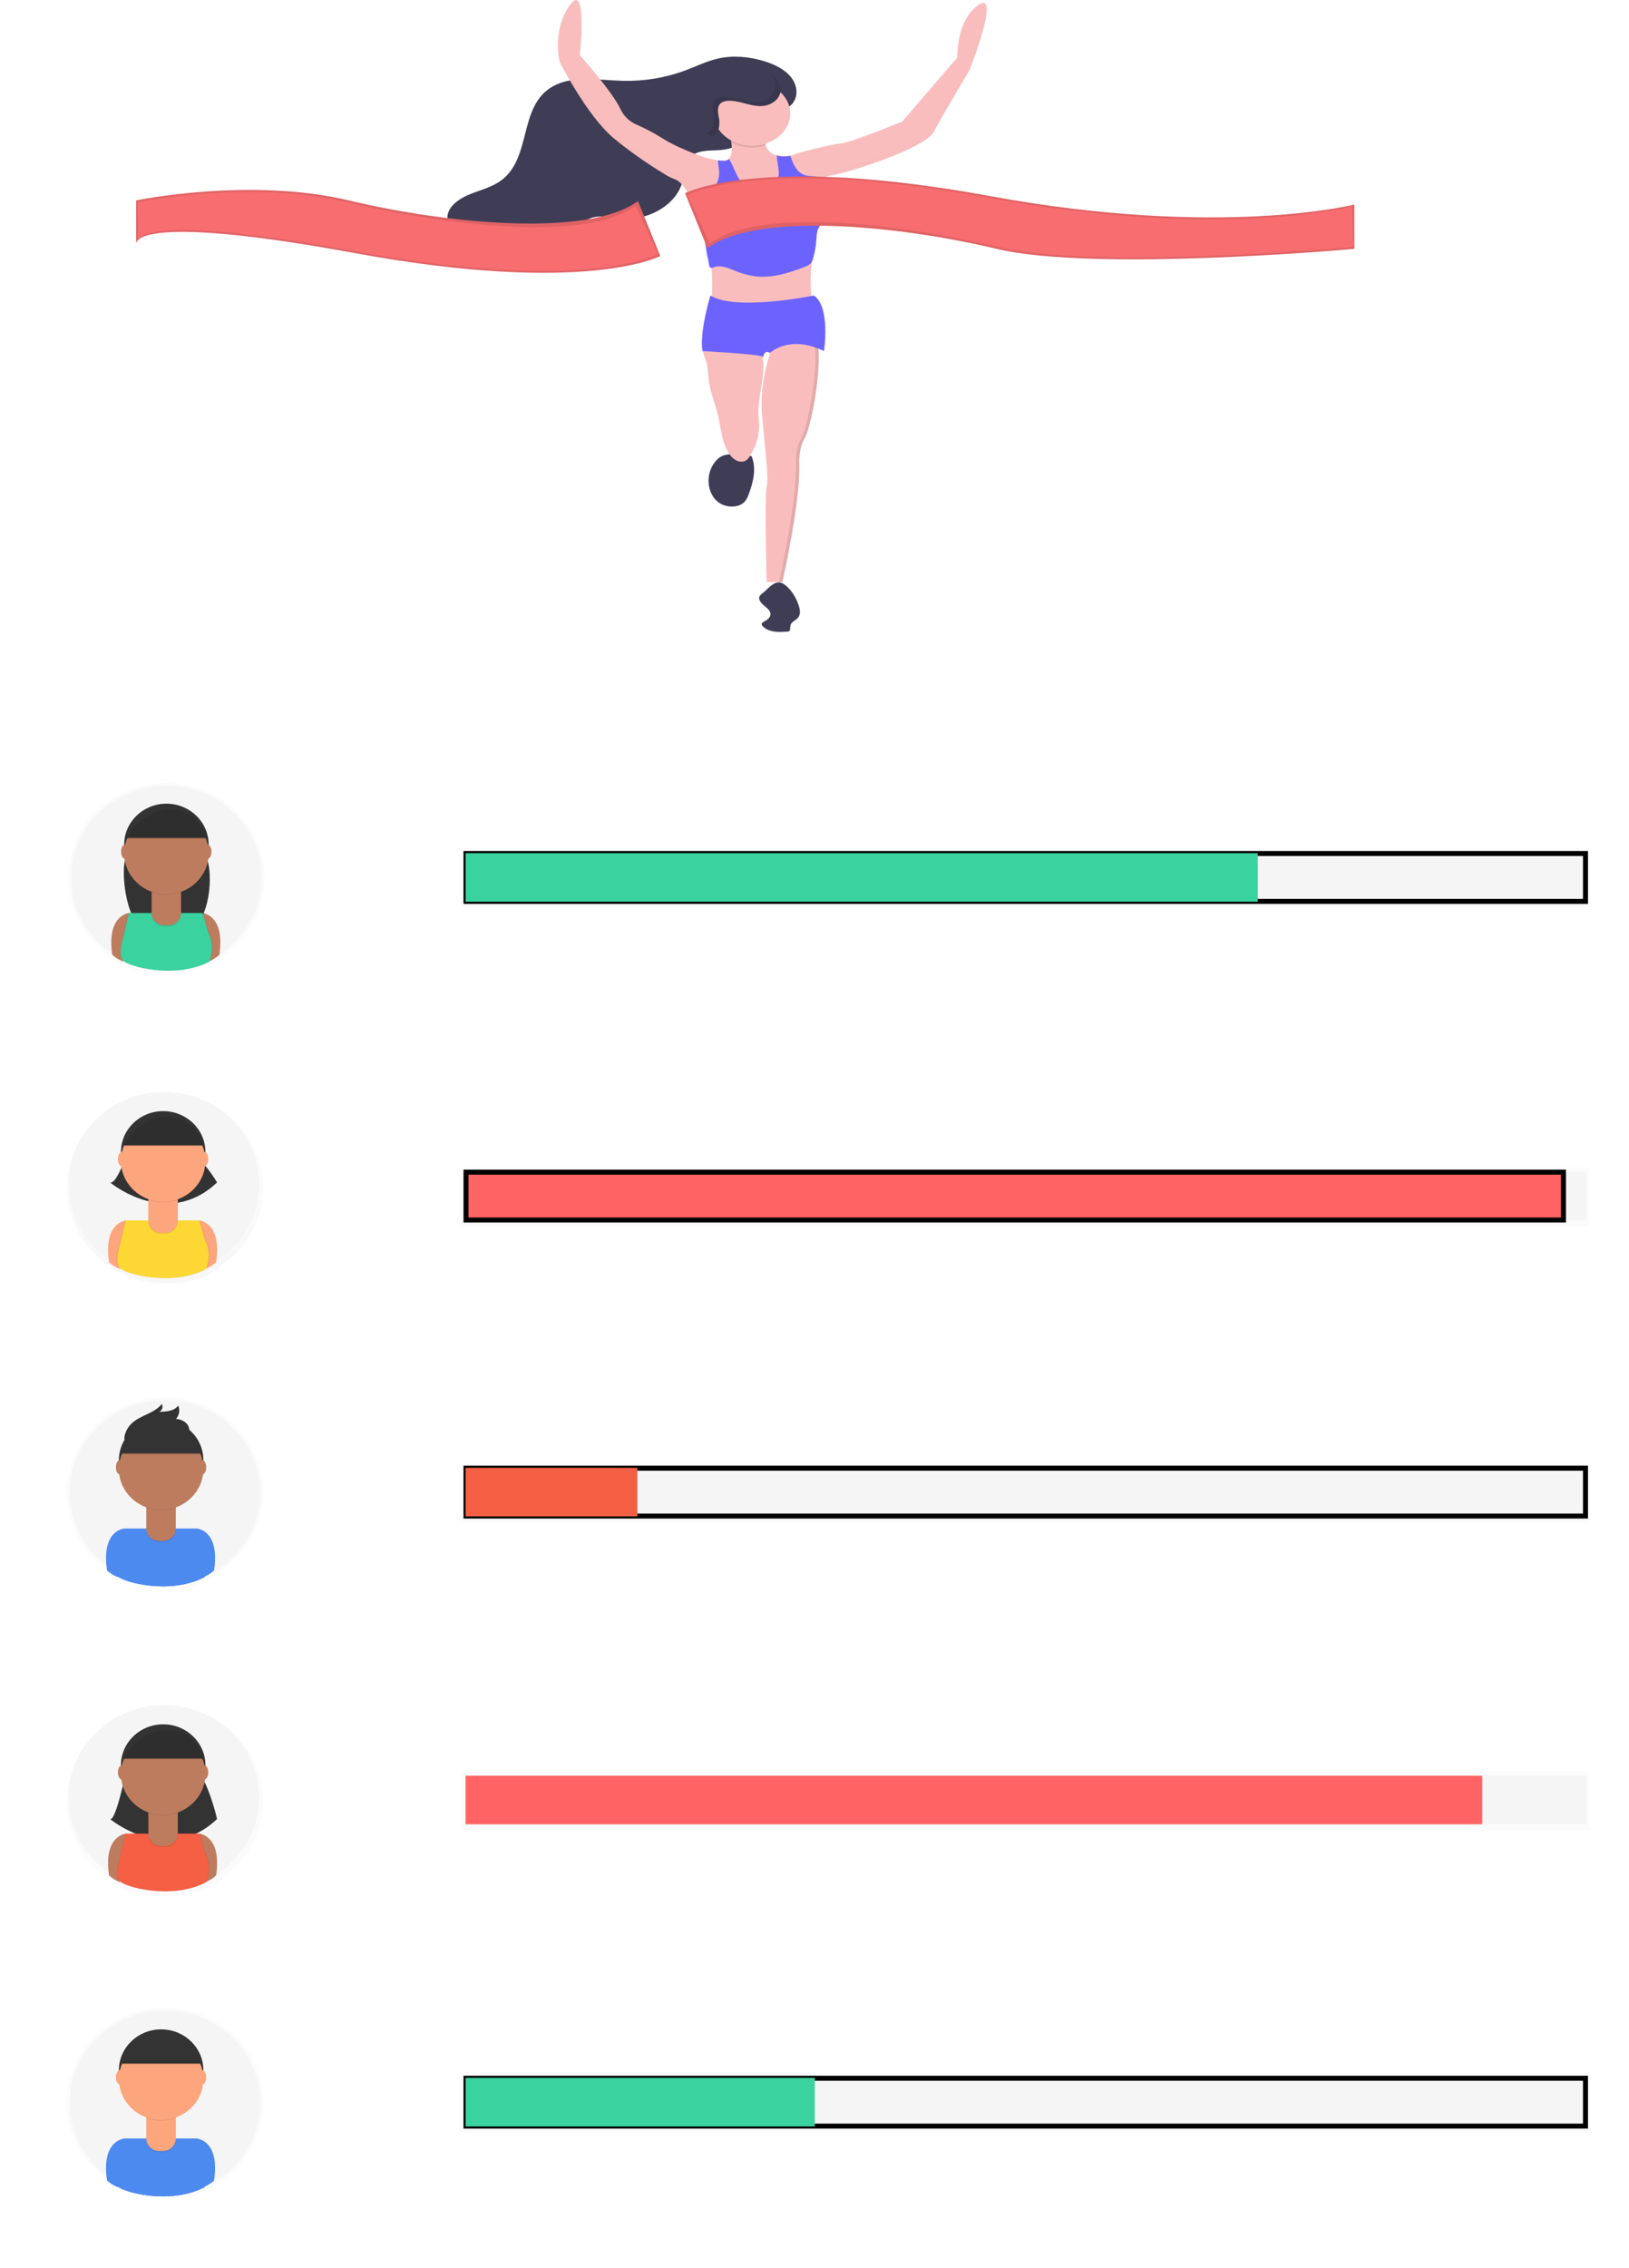 <svg width="327" height="455" viewBox="0 0 327 455" fill="none" xmlns="http://www.w3.org/2000/svg">
<path d="M320.043 149.984H6.957C3.115 149.984 0 152.471 0 155.538V195.534C0 198.602 3.115 201.089 6.957 201.089H320.043C323.885 201.089 327 198.602 327 195.534V155.538C327 152.471 323.885 149.984 320.043 149.984Z" fill="url(#paint0_linear)"/>
<path d="M320.043 213.31H6.957C3.115 213.31 0 215.797 0 218.865V258.86C0 261.928 3.115 264.415 6.957 264.415H320.043C323.885 264.415 327 261.928 327 258.86V218.865C327 215.797 323.885 213.31 320.043 213.31Z" fill="url(#paint1_linear)"/>
<path d="M320.043 276.636H6.957C3.115 276.636 0 279.123 0 282.191V322.187C0 325.255 3.115 327.742 6.957 327.742H320.043C323.885 327.742 327 325.255 327 322.187V282.191C327 279.123 323.885 276.636 320.043 276.636Z" fill="url(#paint2_linear)"/>
<path d="M320.043 339.963H6.957C3.115 339.963 0 342.45 0 345.518V385.513C0 388.581 3.115 391.068 6.957 391.068H320.043C323.885 391.068 327 388.581 327 385.513V345.518C327 342.45 323.885 339.963 320.043 339.963Z" fill="url(#paint3_linear)" fill-opacity="0.55"/>
<path d="M320.043 403.289H6.957C3.115 403.289 0 405.776 0 408.844V448.84C0 451.908 3.115 454.395 6.957 454.395H320.043C323.885 454.395 327 451.908 327 448.84V408.844C327 405.776 323.885 403.289 320.043 403.289Z" fill="url(#paint4_linear)" fill-opacity="0.45"/>
<g opacity="0.5">
<path opacity="0.5" d="M52.82 238.263C52.819 234.969 51.938 231.732 50.262 228.867C48.585 226 46.17 223.603 43.252 221.909C40.334 220.213 37.012 219.279 33.61 219.195C30.207 219.111 26.841 219.88 23.837 221.428C20.833 222.977 18.295 225.252 16.469 228.032C14.644 230.811 13.593 233.999 13.419 237.289C13.245 240.578 13.954 243.854 15.477 246.799C17 249.745 19.285 252.257 22.11 254.094V254.181C22.753 254.778 23.512 255.244 24.344 255.555L24.371 255.469C25.291 256.237 29.182 257.464 33.646 257.452H33.742C36.569 257.452 39.639 256.972 42.339 255.555C42.339 255.555 42.362 255.507 42.401 255.411C43.085 255.1 43.713 254.685 44.261 254.181L44.292 253.964C46.923 252.213 49.074 249.867 50.559 247.133C52.045 244.397 52.821 241.353 52.82 238.263Z" fill="url(#paint5_linear)"/>
</g>
<path d="M32.902 256.084C43.462 256.084 52.022 247.802 52.022 237.584C52.022 227.367 43.462 219.083 32.902 219.083C22.343 219.083 13.782 227.367 13.782 237.584C13.782 247.802 22.343 256.084 32.902 256.084Z" fill="#F5F5F5"/>
<path d="M25.245 244.875C25.245 244.875 20.688 245.247 21.894 253.267C22.52 253.847 23.258 254.3 24.066 254.601L26.628 246.208L25.245 244.875Z" fill="#FDA57D"/>
<path d="M40.028 244.875C40.028 244.875 44.585 245.247 43.379 253.267C42.754 253.846 42.017 254.3 41.211 254.601L38.649 246.208L40.028 244.875Z" fill="#FDA57D"/>
<path d="M25.442 231.711C25.442 231.711 23.273 237.816 22.09 237.241C22.09 237.241 33.503 246.779 43.575 237.241C42.363 235.237 40.907 233.38 39.239 231.711H25.442Z" fill="#333333"/>
<path d="M32.756 239.343C37.438 239.343 41.234 235.67 41.234 231.14C41.234 226.61 37.438 222.937 32.756 222.937C28.074 222.937 24.278 226.61 24.278 231.14C24.278 235.67 28.074 239.343 32.756 239.343Z" fill="#333333"/>
<path opacity="0.1" d="M39.94 244.875H25.157L23.778 250.595C23.778 250.595 22.969 253.244 23.974 254.411C24.979 255.578 34.401 258.227 41.307 254.601C41.91 253.076 41.979 251.402 41.503 249.835C40.733 247.166 41.307 249.645 41.307 249.645L39.94 244.875Z" fill="black"/>
<path opacity="0.1" d="M40.136 244.875H25.353L23.974 250.595C23.974 250.595 23.165 253.244 24.17 254.411C25.175 255.578 34.597 258.227 41.503 254.601C42.107 253.076 42.175 251.402 41.7 249.835C40.929 247.166 41.503 249.645 41.503 249.645L40.136 244.875Z" fill="black"/>
<path d="M40.028 244.875H25.245L23.866 250.595C23.866 250.595 23.057 253.244 24.062 254.411C25.068 255.578 34.489 258.227 41.395 254.601C41.999 253.076 42.068 251.402 41.592 249.835C40.822 247.166 41.395 249.645 41.395 249.645L40.028 244.875Z" fill="#FDD835"/>
<path opacity="0.1" d="M29.774 240.126H35.691V245.056C35.691 245.722 35.418 246.36 34.931 246.83C34.445 247.301 33.786 247.564 33.099 247.564H32.367C31.679 247.564 31.02 247.301 30.534 246.83C30.048 246.36 29.774 245.722 29.774 245.056V240.126Z" fill="black"/>
<path d="M29.774 239.914H35.691V244.844C35.691 245.509 35.418 246.148 34.931 246.617C34.445 247.088 33.786 247.352 33.099 247.352H32.367C31.679 247.352 31.02 247.088 30.534 246.617C30.048 246.148 29.774 245.509 29.774 244.844V239.914Z" fill="#FDA57D"/>
<path opacity="0.1" d="M29.786 240.738C31.694 241.421 33.791 241.421 35.699 240.738V240.032H29.786V240.738Z" fill="black"/>
<path d="M32.756 241.121C37.438 241.121 41.234 237.448 41.234 232.917C41.234 228.387 37.438 224.714 32.756 224.714C28.074 224.714 24.278 228.387 24.278 232.917C24.278 237.448 28.074 241.121 32.756 241.121Z" fill="#FDA57D"/>
<path d="M24.652 229.805H40.829C40.829 229.805 39.435 223.488 33.311 223.891C27.186 224.293 24.652 229.805 24.652 229.805Z" fill="#333333"/>
<path d="M24.455 234.002C24.892 234.002 25.245 233.362 25.245 232.572C25.245 231.78 24.892 231.14 24.455 231.14C24.019 231.14 23.666 231.78 23.666 232.572C23.666 233.362 24.019 234.002 24.455 234.002Z" fill="#FDA57D"/>
<path d="M41.014 234.002C41.45 234.002 41.804 233.362 41.804 232.572C41.804 231.78 41.45 231.14 41.014 231.14C40.578 231.14 40.224 231.78 40.224 232.572C40.224 233.362 40.578 234.002 41.014 234.002Z" fill="#FDA57D"/>
<path opacity="0.1" d="M24.652 230.015H40.829C40.829 230.015 39.435 223.7 33.311 224.103C27.186 224.506 24.652 230.015 24.652 230.015Z" fill="black"/>
<g opacity="0.5">
<path opacity="0.5" d="M13.666 176.14C13.667 172.848 14.548 169.611 16.225 166.744C17.901 163.879 20.316 161.482 23.234 159.787C26.152 158.092 29.474 157.158 32.877 157.073C36.279 156.99 39.646 157.759 42.65 159.307C45.653 160.856 48.191 163.131 50.017 165.91C51.843 168.69 52.894 171.878 53.067 175.167C53.241 178.457 52.532 181.733 51.009 184.677C49.486 187.622 47.201 190.136 44.377 191.973V192.059C43.733 192.655 42.974 193.123 42.143 193.434L42.116 193.348C41.195 194.116 37.305 195.342 32.84 195.331H32.744C29.917 195.331 26.847 194.851 24.147 193.434C24.147 193.434 24.124 193.386 24.086 193.288C23.401 192.979 22.773 192.564 22.225 192.059L22.194 191.843C19.564 190.09 17.412 187.746 15.927 185.01C14.441 182.274 13.665 179.23 13.666 176.14Z" fill="url(#paint6_linear)"/>
</g>
<path d="M33.392 194.641C43.951 194.641 52.512 186.359 52.512 176.14C52.512 165.923 43.951 157.64 33.392 157.64C22.832 157.64 14.271 165.923 14.271 176.14C14.271 186.359 22.832 194.641 33.392 194.641Z" fill="#F5F5F5"/>
<path d="M25.892 183.188C25.892 183.188 21.335 183.562 22.541 191.582C23.166 192.161 23.903 192.614 24.71 192.916L27.271 184.523L25.892 183.188Z" fill="#BE7C5E"/>
<path d="M40.679 183.188C40.679 183.188 45.236 183.562 44.03 191.582C43.405 192.161 42.668 192.614 41.862 192.916L39.3 184.523L40.679 183.188Z" fill="#BE7C5E"/>
<path d="M26.093 170.029C26.093 170.029 25.742 171.016 25.245 172.16C24.159 174.661 25.399 184.262 27.991 185.284C30.903 186.431 34.732 187.166 38.711 185.764C42.177 184.545 43.233 173.617 40.791 170.953C40.506 170.64 40.205 170.33 39.893 170.029H26.093Z" fill="#333333"/>
<path d="M33.407 177.658C38.089 177.658 41.885 173.985 41.885 169.455C41.885 164.924 38.089 161.252 33.407 161.252C28.725 161.252 24.929 164.924 24.929 169.455C24.929 173.985 28.725 177.658 33.407 177.658Z" fill="#333333"/>
<path opacity="0.1" d="M40.59 183.188H25.807L24.428 188.91C24.428 188.91 23.619 191.56 24.625 192.726C25.63 193.893 35.051 196.542 41.958 192.916C42.566 191.393 42.641 189.718 42.17 188.149C41.399 185.481 41.973 187.959 41.973 187.959L40.59 183.188Z" fill="black"/>
<path opacity="0.1" d="M40.787 183.188H25.992L24.613 188.91C24.613 188.91 23.805 191.56 24.81 192.726C25.815 193.893 35.236 196.542 42.143 192.916C42.746 191.39 42.815 189.717 42.339 188.149C41.569 185.481 42.143 187.959 42.143 187.959L40.787 183.188Z" fill="black"/>
<path d="M40.679 183.188H25.892L24.513 188.91C24.513 188.91 23.704 191.56 24.71 192.726C25.715 193.893 35.136 196.542 42.043 192.916C42.646 191.39 42.715 189.717 42.239 188.149C41.469 185.481 42.043 187.959 42.043 187.959L40.679 183.188Z" fill="#3AD29F"/>
<path opacity="0.1" d="M30.426 178.44H36.342V183.374C36.342 183.705 36.275 184.03 36.145 184.335C36.014 184.639 35.823 184.916 35.583 185.149C35.342 185.381 35.056 185.566 34.742 185.692C34.427 185.818 34.09 185.884 33.75 185.884H33.018C32.677 185.884 32.34 185.818 32.026 185.692C31.711 185.566 31.426 185.381 31.185 185.149C30.944 184.916 30.753 184.639 30.623 184.335C30.493 184.03 30.426 183.705 30.426 183.374V178.44Z" fill="black"/>
<path d="M30.426 178.228H36.342V183.155C36.342 183.484 36.275 183.81 36.145 184.115C36.014 184.419 35.823 184.696 35.583 184.928C35.342 185.162 35.056 185.346 34.742 185.473C34.427 185.599 34.09 185.663 33.75 185.663H33.018C32.33 185.663 31.671 185.399 31.185 184.928C30.699 184.459 30.426 183.82 30.426 183.155V178.228Z" fill="#BE7C5E"/>
<path opacity="0.1" d="M30.437 179.055C32.345 179.739 34.442 179.739 36.35 179.055V178.351H30.437V179.055Z" fill="black"/>
<path d="M33.407 179.439C38.089 179.439 41.885 175.767 41.885 171.237C41.885 166.705 38.089 163.033 33.407 163.033C28.725 163.033 24.929 166.705 24.929 171.237C24.929 175.767 28.725 179.439 33.407 179.439Z" fill="#BE7C5E"/>
<path d="M25.303 168.12H41.48C41.48 168.12 40.101 161.803 33.988 162.206C27.876 162.609 25.303 168.12 25.303 168.12Z" fill="#333333"/>
<path d="M25.102 172.317C25.539 172.317 25.892 171.676 25.892 170.885C25.892 170.095 25.539 169.455 25.102 169.455C24.666 169.455 24.313 170.095 24.313 170.885C24.313 171.676 24.666 172.317 25.102 172.317Z" fill="#BE7C5E"/>
<path d="M41.661 172.317C42.097 172.317 42.451 171.676 42.451 170.885C42.451 170.095 42.097 169.455 41.661 169.455C41.225 169.455 40.872 170.095 40.872 170.885C40.872 171.676 41.225 172.317 41.661 172.317Z" fill="#BE7C5E"/>
<path opacity="0.1" d="M25.303 168.333H41.48C41.48 168.333 40.101 162.016 33.988 162.418C27.876 162.821 25.303 168.333 25.303 168.333Z" fill="black"/>
<g opacity="0.5">
<path opacity="0.5" d="M52.82 421.872C52.819 418.579 51.937 415.343 50.26 412.477C48.583 409.612 46.168 407.215 43.249 405.521C40.331 403.827 37.009 402.892 33.607 402.809C30.205 402.725 26.839 403.495 23.835 405.045C20.832 406.593 18.294 408.868 16.468 411.647C14.643 414.425 13.593 417.615 13.419 420.904C13.245 424.193 13.954 427.469 15.477 430.414C17 433.358 19.285 435.872 22.11 437.709V437.794C22.753 438.391 23.512 438.859 24.344 439.17L24.371 439.084C25.291 439.852 29.181 441.078 33.646 441.067H33.742C36.569 441.067 39.639 440.585 42.339 439.17C42.339 439.17 42.362 439.121 42.401 439.024C43.085 438.713 43.713 438.298 44.261 437.794L44.292 437.579C46.923 435.826 49.075 433.48 50.56 430.745C52.046 428.009 52.822 424.963 52.82 421.872Z" fill="url(#paint7_linear)"/>
</g>
<path d="M33.106 440.377C43.666 440.377 52.227 432.094 52.227 421.876C52.227 411.659 43.666 403.375 33.106 403.375C22.547 403.375 13.986 411.659 13.986 421.876C13.986 432.094 22.547 440.377 33.106 440.377Z" fill="#F5F5F5"/>
<path d="M24.837 429.11C24.837 429.11 20.28 429.484 21.486 437.503C22.11 438.083 22.848 438.537 23.654 438.838L26.216 430.445L24.837 429.11Z" fill="#4D8AF0"/>
<path d="M39.62 429.11C39.62 429.11 44.176 429.484 42.971 437.503C42.346 438.083 41.609 438.537 40.802 438.838L38.241 430.445L39.62 429.11Z" fill="#4D8AF0"/>
<path d="M32.348 423.58C37.03 423.58 40.825 419.907 40.825 415.377C40.825 410.845 37.03 407.173 32.348 407.173C27.666 407.173 23.87 410.845 23.87 415.377C23.87 419.907 27.666 423.58 32.348 423.58Z" fill="#333333"/>
<path d="M39.531 429.11H24.748L23.369 434.832C23.369 434.832 22.56 437.481 23.566 438.648C24.571 439.814 33.992 442.464 40.898 438.838C41.502 437.313 41.571 435.638 41.095 434.071C40.325 431.403 40.898 433.88 40.898 433.88L39.531 429.11Z" fill="#4D8AF0"/>
<path d="M39.731 429.11H24.945L23.566 434.832C23.566 434.832 22.757 437.481 23.762 438.648C24.767 439.814 34.189 442.464 41.095 438.838C41.698 437.313 41.767 435.638 41.291 434.071C40.521 431.403 41.095 433.88 41.095 433.88L39.731 429.11Z" fill="#4D8AF0"/>
<path d="M39.62 429.11H24.837L23.458 434.832C23.458 434.832 22.649 437.481 23.654 438.648C24.659 439.814 34.081 442.46 41.014 438.827C41.617 437.301 41.686 435.627 41.211 434.059C40.44 431.392 41.014 433.869 41.014 433.869L39.62 429.11Z" fill="#4D8AF0"/>
<path opacity="0.1" d="M29.37 424.362H35.283V429.293C35.283 429.622 35.215 429.949 35.085 430.253C34.955 430.557 34.764 430.833 34.523 431.067C34.283 431.3 33.997 431.485 33.682 431.61C33.368 431.736 33.031 431.801 32.69 431.801H31.959C31.618 431.801 31.281 431.736 30.966 431.61C30.652 431.485 30.366 431.3 30.126 431.067C29.885 430.833 29.694 430.557 29.564 430.253C29.433 429.949 29.366 429.622 29.366 429.293V424.362H29.37Z" fill="black"/>
<path d="M29.37 424.149H35.283V429.081C35.283 429.41 35.215 429.736 35.085 430.04C34.955 430.344 34.764 430.621 34.523 430.854C34.283 431.087 33.997 431.272 33.682 431.397C33.368 431.524 33.031 431.589 32.69 431.589H31.959C31.618 431.589 31.281 431.524 30.966 431.397C30.652 431.272 30.366 431.087 30.126 430.854C29.885 430.621 29.694 430.344 29.564 430.04C29.433 429.736 29.366 429.41 29.366 429.081V424.149H29.37Z" fill="#FDA57D"/>
<path opacity="0.1" d="M29.382 424.973C31.289 425.658 33.387 425.658 35.294 424.973V424.291H29.382V424.973Z" fill="black"/>
<path d="M32.348 425.358C37.03 425.358 40.825 421.684 40.825 417.154C40.825 412.624 37.03 408.951 32.348 408.951C27.666 408.951 23.87 412.624 23.87 417.154C23.87 421.684 27.666 425.358 32.348 425.358Z" fill="#FDA57D"/>
<path opacity="0.1" d="M24.243 414.25H40.421C40.421 414.25 39.03 407.937 32.925 408.34C26.82 408.743 24.243 414.25 24.243 414.25Z" fill="black"/>
<path d="M24.243 414.038H40.421C40.421 414.038 39.042 407.721 32.929 408.123C26.816 408.526 24.243 414.038 24.243 414.038Z" fill="#333333"/>
<path d="M24.047 418.239C24.483 418.239 24.837 417.597 24.837 416.807C24.837 416.017 24.483 415.377 24.047 415.377C23.611 415.377 23.258 416.017 23.258 416.807C23.258 417.597 23.611 418.239 24.047 418.239Z" fill="#FDA57D"/>
<path d="M40.606 418.239C41.042 418.239 41.395 417.597 41.395 416.807C41.395 416.017 41.042 415.377 40.606 415.377C40.17 415.377 39.816 416.017 39.816 416.807C39.816 417.597 40.17 418.239 40.606 418.239Z" fill="#FDA57D"/>
<g opacity="0.5">
<path opacity="0.5" d="M52.82 361.305C52.819 358.012 51.938 354.775 50.262 351.909C48.585 349.044 46.17 346.647 43.252 344.951C40.334 343.257 37.012 342.322 33.61 342.237C30.207 342.154 26.841 342.924 23.837 344.472C20.833 346.02 18.295 348.295 16.469 351.074C14.644 353.853 13.593 357.043 13.419 360.331C13.245 363.62 13.954 366.897 15.477 369.841C17 372.787 19.285 375.301 22.11 377.138V377.223C22.753 377.82 23.512 378.288 24.344 378.599L24.371 378.513C25.291 379.281 29.182 380.507 33.646 380.496H33.742C36.569 380.496 39.639 380.015 42.339 378.599C42.339 378.599 42.362 378.55 42.401 378.453C43.085 378.143 43.713 377.728 44.261 377.223L44.292 377.007C46.923 375.255 49.074 372.911 50.559 370.175C52.045 367.439 52.821 364.395 52.82 361.305Z" fill="url(#paint8_linear)"/>
</g>
<path d="M32.902 379.117C43.462 379.117 52.022 370.833 52.022 360.616C52.022 350.398 43.462 342.115 32.902 342.115C22.343 342.115 13.782 350.398 13.782 360.616C13.782 370.833 22.343 379.117 32.902 379.117Z" fill="#F5F5F5"/>
<path d="M25.245 367.906C25.245 367.906 20.688 368.278 21.894 376.299C22.518 376.878 23.256 377.331 24.062 377.634L26.624 369.24L25.245 367.906Z" fill="#BE7C5E"/>
<path d="M40.028 367.906C40.028 367.906 44.585 368.278 43.379 376.299C42.754 376.878 42.017 377.331 41.211 377.634L38.649 369.24L40.028 367.906Z" fill="#BE7C5E"/>
<path d="M25.442 354.746C25.442 354.746 23.273 365.554 22.09 364.966C22.09 364.966 33.503 374.502 43.575 364.966C43.575 364.966 41.8 357.227 39.239 354.746H25.442Z" fill="#333333"/>
<path d="M32.756 362.374C37.438 362.374 41.234 358.702 41.234 354.172C41.234 349.641 37.438 345.969 32.756 345.969C28.074 345.969 24.278 349.641 24.278 354.172C24.278 358.702 28.074 362.374 32.756 362.374Z" fill="#333333"/>
<path opacity="0.1" d="M39.94 367.906H25.157L23.778 373.627C23.778 373.627 22.969 376.277 23.974 377.443C24.979 378.61 34.401 381.26 41.307 377.634C41.91 376.107 41.979 374.433 41.503 372.866C40.733 370.198 41.307 372.676 41.307 372.676L39.94 367.906Z" fill="black"/>
<path opacity="0.1" d="M40.136 367.906H25.353L23.974 373.627C23.974 373.627 23.165 376.277 24.17 377.443C25.175 378.61 34.597 381.26 41.503 377.634C42.107 376.107 42.175 374.433 41.7 372.866C40.929 370.198 41.503 372.676 41.503 372.676L40.136 367.906Z" fill="black"/>
<path d="M40.028 367.906H25.245L23.866 373.627C23.866 373.627 23.057 376.277 24.062 377.443C25.068 378.61 34.489 381.26 41.395 377.634C41.999 376.107 42.068 374.433 41.592 372.866C40.822 370.198 41.395 372.676 41.395 372.676L40.028 367.906Z" fill="#F55F44"/>
<path opacity="0.1" d="M29.774 363.169H35.691V368.1C35.691 368.429 35.624 368.755 35.493 369.06C35.363 369.364 35.172 369.64 34.931 369.873C34.691 370.107 34.405 370.291 34.091 370.416C33.776 370.543 33.439 370.608 33.099 370.608H32.367C32.026 370.608 31.689 370.543 31.375 370.416C31.06 370.291 30.774 370.107 30.534 369.873C30.293 369.64 30.102 369.364 29.972 369.06C29.842 368.755 29.774 368.429 29.774 368.1V363.169Z" fill="black"/>
<path d="M29.774 362.949H35.691V367.879C35.691 368.544 35.418 369.183 34.931 369.653C34.445 370.123 33.786 370.387 33.099 370.387H32.367C31.679 370.387 31.02 370.123 30.534 369.653C30.048 369.183 29.774 368.544 29.774 367.879V362.949Z" fill="#BE7C5E"/>
<path opacity="0.1" d="M29.786 363.773C31.694 364.456 33.791 364.456 35.699 363.773V363.069H29.786V363.773Z" fill="black"/>
<path d="M32.756 364.156C37.438 364.156 41.234 360.484 41.234 355.953C41.234 351.423 37.438 347.751 32.756 347.751C28.074 347.751 24.278 351.423 24.278 355.953C24.278 360.484 28.074 364.156 32.756 364.156Z" fill="#BE7C5E"/>
<path d="M24.652 352.838H40.829C40.829 352.838 39.435 346.524 33.311 346.926C27.186 347.329 24.652 352.838 24.652 352.838Z" fill="#333333"/>
<path d="M24.455 357.034C24.892 357.034 25.245 356.393 25.245 355.603C25.245 354.813 24.892 354.172 24.455 354.172C24.019 354.172 23.666 354.813 23.666 355.603C23.666 356.393 24.019 357.034 24.455 357.034Z" fill="#BE7C5E"/>
<path d="M41.014 357.034C41.45 357.034 41.804 356.393 41.804 355.603C41.804 354.813 41.45 354.172 41.014 354.172C40.578 354.172 40.224 354.813 40.224 355.603C40.224 356.393 40.578 357.034 41.014 357.034Z" fill="#BE7C5E"/>
<path opacity="0.1" d="M24.652 353.05H40.829C40.829 353.05 39.435 346.733 33.311 347.142C27.186 347.552 24.652 353.05 24.652 353.05Z" fill="black"/>
<g opacity="0.5">
<path opacity="0.5" d="M52.82 299.471C52.819 296.177 51.938 292.94 50.262 290.075C48.585 287.209 46.17 284.812 43.252 283.118C40.334 281.422 37.012 280.487 33.61 280.404C30.207 280.319 26.841 281.089 23.837 282.637C20.833 284.186 18.295 286.46 16.469 289.239C14.644 292.019 13.593 295.208 13.419 298.498C13.245 301.786 13.954 305.062 15.477 308.008C17 310.952 19.285 313.466 22.11 315.303V315.389C22.753 315.985 23.512 316.453 24.344 316.764L24.371 316.678C25.291 317.446 29.182 318.672 33.646 318.661H33.742C36.569 318.661 39.639 318.18 42.339 316.764C42.339 316.764 42.362 316.715 42.401 316.618C43.085 316.308 43.713 315.893 44.261 315.389L44.292 315.172C46.923 313.421 49.074 311.076 50.559 308.34C52.045 305.605 52.821 302.561 52.82 299.471Z" fill="url(#paint9_linear)"/>
</g>
<path d="M33.106 317.972C43.666 317.972 52.227 309.688 52.227 299.471C52.227 289.253 43.666 280.971 33.106 280.971C22.547 280.971 13.986 289.253 13.986 299.471C13.986 309.688 22.547 317.972 33.106 317.972Z" fill="#F5F5F5"/>
<path d="M24.837 306.705C24.837 306.705 20.28 307.077 21.486 315.097C22.11 315.676 22.848 316.131 23.654 316.432L26.216 308.038L24.837 306.705Z" fill="#4D8AF0"/>
<path d="M39.62 306.705C39.62 306.705 44.176 307.077 42.971 315.097C42.346 315.676 41.609 316.131 40.802 316.432L38.241 308.038L39.62 306.705Z" fill="#4D8AF0"/>
<path d="M32.348 301.178C37.03 301.178 40.825 297.505 40.825 292.975C40.825 288.445 37.03 284.772 32.348 284.772C27.666 284.772 23.87 288.445 23.87 292.975C23.87 297.505 27.666 301.178 32.348 301.178Z" fill="#333333"/>
<path d="M39.531 306.705H24.748L23.369 312.425C23.369 312.425 22.56 315.075 23.566 316.242C24.571 317.408 33.992 320.058 40.898 316.432C41.502 314.907 41.571 313.232 41.095 311.666C40.325 308.997 40.898 311.476 40.898 311.476L39.531 306.705Z" fill="#4D8AF0"/>
<path d="M39.731 306.705H24.945L23.566 312.425C23.566 312.425 22.757 315.075 23.762 316.242C24.767 317.408 34.189 320.058 41.095 316.432C41.698 314.907 41.767 313.232 41.291 311.666C40.521 308.997 41.095 311.476 41.095 311.476L39.731 306.705Z" fill="#4D8AF0"/>
<path d="M39.62 306.705H24.837L23.458 312.425C23.458 312.425 22.649 315.075 23.654 316.242C24.659 317.408 34.081 320.058 40.987 316.432C41.59 314.907 41.659 313.232 41.184 311.666C40.413 308.997 40.987 311.476 40.987 311.476L39.62 306.705Z" fill="#4D8AF0"/>
<path opacity="0.1" d="M29.37 301.96H35.283V306.891C35.283 307.22 35.216 307.547 35.085 307.851C34.955 308.155 34.764 308.431 34.523 308.665C34.283 308.898 33.997 309.083 33.682 309.208C33.368 309.334 33.031 309.399 32.691 309.399H31.959C31.272 309.398 30.613 309.134 30.128 308.663C29.643 308.193 29.37 307.555 29.37 306.891V301.96Z" fill="black"/>
<path d="M29.37 301.747H35.283V306.679C35.283 307.008 35.215 307.334 35.085 307.639C34.955 307.943 34.764 308.219 34.523 308.452C34.283 308.686 33.997 308.87 33.682 308.997C33.368 309.122 33.031 309.187 32.69 309.187H31.959C31.618 309.187 31.281 309.122 30.966 308.997C30.652 308.87 30.366 308.686 30.126 308.452C29.885 308.219 29.694 307.943 29.564 307.639C29.433 307.334 29.366 307.008 29.366 306.679V301.747H29.37Z" fill="#BE7C5E"/>
<path opacity="0.1" d="M29.382 302.571C31.289 303.256 33.387 303.256 35.294 302.571V301.867H29.382V302.571Z" fill="black"/>
<path d="M32.348 302.956C37.03 302.956 40.825 299.282 40.825 294.752C40.825 290.222 37.03 286.549 32.348 286.549C27.666 286.549 23.87 290.222 23.87 294.752C23.87 299.282 27.666 302.956 32.348 302.956Z" fill="#BE7C5E"/>
<path opacity="0.1" d="M24.243 291.849H40.421C40.421 291.849 39.03 285.535 32.925 285.938C26.82 286.341 24.243 291.849 24.243 291.849Z" fill="black"/>
<path d="M24.243 291.636H40.421C40.421 291.636 39.042 285.319 32.929 285.721C26.816 286.124 24.243 291.636 24.243 291.636Z" fill="#333333"/>
<path d="M24.047 295.833C24.483 295.833 24.837 295.193 24.837 294.402C24.837 293.612 24.483 292.971 24.047 292.971C23.611 292.971 23.258 293.612 23.258 294.402C23.258 295.193 23.611 295.833 24.047 295.833Z" fill="#BE7C5E"/>
<path d="M40.606 295.833C41.042 295.833 41.395 295.193 41.395 294.402C41.395 293.612 41.042 292.971 40.606 292.971C40.17 292.971 39.816 293.612 39.816 294.402C39.816 295.193 40.17 295.833 40.606 295.833Z" fill="#BE7C5E"/>
<path d="M25.145 287.605C25.396 286.85 25.831 286.167 26.412 285.61C28.153 283.944 31.007 283.594 32.471 281.697C32.549 281.832 32.597 281.98 32.613 282.133C32.628 282.287 32.611 282.441 32.562 282.588C32.513 282.734 32.433 282.87 32.327 282.986C32.221 283.101 32.092 283.194 31.947 283.258C33.349 283.258 34.974 283.131 35.768 282.014C35.964 282.455 36.026 282.941 35.948 283.415C35.869 283.89 35.653 284.333 35.325 284.694C36.569 284.749 37.894 285.566 37.975 286.766C37.974 287.168 37.867 287.564 37.665 287.917C37.463 288.27 37.172 288.567 36.82 288.782C36.113 289.206 35.328 289.492 34.508 289.624C32.155 290.12 23.6 292.24 25.145 287.605Z" fill="#333333"/>
<g opacity="0.5">
<path opacity="0.5" d="M318.995 170.294H92.512V182.104H318.995V170.294Z" fill="url(#paint10_linear)"/>
</g>
<path d="M93.546 171.249H318.268V180.854H93.546V171.249Z" fill="#F5F5F5" stroke="black"/>
<path d="M252.475 171.18H93.46V180.923H252.475V171.18Z" fill="#3AD29F"/>
<g opacity="0.5">
<path opacity="0.5" d="M318.995 234.226H92.512V246.037H318.995V234.226Z" fill="url(#paint11_linear)"/>
</g>
<path d="M318.355 235.113H93.46V244.855H318.355V235.113Z" fill="#F5F5F5"/>
<path d="M93.546 235.183H313.843V244.786H93.546V235.183Z" fill="#FF6363" stroke="black"/>
<g opacity="0.5">
<path opacity="0.5" d="M318.995 293.623H92.512V305.433H318.995V293.623Z" fill="url(#paint12_linear)"/>
</g>
<path d="M93.546 294.579H318.268V304.183H93.546V294.579Z" fill="#F5F5F5" stroke="black"/>
<path d="M127.944 294.509H93.46V304.253H127.944V294.509Z" fill="#F55F44"/>
<g opacity="0.5">
<path opacity="0.5" d="M318.995 355.394H92.512V367.206H318.995V355.394Z" fill="url(#paint13_linear)"/>
</g>
<path d="M318.355 356.282H93.46V366.024H318.355V356.282Z" fill="#F5F5F5"/>
<path d="M297.54 356.282H93.46V366.024H297.54V356.282Z" fill="#FF6363"/>
<g opacity="0.5">
<path opacity="0.5" d="M318.995 416.025H92.512V427.835H318.995V416.025Z" fill="url(#paint14_linear)"/>
</g>
<path d="M93.546 416.981H318.268V426.585H93.546V416.981Z" fill="#F5F5F5" stroke="black"/>
<path d="M163.557 416.911H93.46V426.655H163.557V416.911Z" fill="#3AD29F"/>
<path d="M153.173 118.948C152.92 119.113 152.702 119.313 152.526 119.538C152.123 120.177 152.697 120.941 153.311 121.449C153.925 121.957 154.666 122.503 154.666 123.227C154.666 123.809 154.139 124.309 153.549 124.618C153.234 124.785 152.836 124.996 152.902 125.31C152.925 125.39 152.965 125.465 153.022 125.532C153.527 126.181 154.424 126.56 155.33 126.704C156.238 126.847 157.176 126.785 158.099 126.724C158.237 126.728 158.372 126.687 158.479 126.614C158.545 126.537 158.581 126.446 158.579 126.353C158.625 125.951 158.595 125.528 158.806 125.167C159.099 124.674 159.774 124.422 160.161 123.979C160.703 123.374 160.628 122.532 160.423 121.798C159.971 120.196 158.966 118.369 157.458 117.259C155.711 115.984 154.341 118.027 153.173 118.948Z" fill="#3F3D56"/>
<path d="M142.259 97.035C142.398 98.547 143.094 100.113 144.557 101.005C146.019 101.897 148.347 101.88 149.465 100.682C149.841 100.232 150.116 99.729 150.281 99.197C151.222 96.706 151.89 93.979 150.858 91.511C148.531 91.385 145.832 90.468 144.085 92.079C142.673 93.391 142.095 95.285 142.259 97.035Z" fill="#3F3D56"/>
<path d="M153.031 76.245C152.721 78.443 152.196 80.633 152.25 82.847C152.269 83.702 152.378 84.549 152.38 85.407C152.384 87.636 151.683 89.826 150.349 91.755C150.208 91.981 150.02 92.185 149.792 92.356C149.258 92.719 148.451 92.689 147.851 92.411C147.265 92.105 146.788 91.672 146.472 91.157C144.79 88.745 144.743 85.812 144.077 83.076C143.565 80.983 142.671 78.954 142.349 76.836C142.139 75.473 142.17 74.083 141.836 72.737C141.735 72.331 141.45 71.72 141.262 71.12C141.092 70.585 140.996 70.06 141.172 69.698C141.532 68.959 142.708 69.246 143.473 69.292C146.169 69.459 148.875 69.454 151.57 69.275C151.836 69.258 152.138 69.249 152.326 69.407C152.408 69.487 152.469 69.581 152.507 69.681C152.721 70.173 152.885 70.679 152.996 71.194C153.37 72.841 153.266 74.567 153.031 76.245Z" fill="#FABDBD"/>
<g opacity="0.1">
<path opacity="0.1" d="M151.992 69.274C151.853 69.262 151.712 69.262 151.575 69.274C150.283 69.361 148.989 69.404 147.698 69.41C149.129 69.413 150.561 69.367 151.992 69.274Z" fill="black"/>
<path opacity="0.1" d="M148.307 92.411C147.721 92.105 147.244 91.672 146.927 91.157C145.245 88.745 145.199 85.812 144.532 83.076C144.021 80.983 143.127 78.954 142.805 76.836C142.595 75.473 142.626 74.083 142.292 72.737C142.191 72.331 141.906 71.72 141.718 71.12C141.548 70.585 141.452 70.06 141.629 69.698C141.702 69.55 141.829 69.424 141.989 69.337C142.151 69.249 142.339 69.204 142.532 69.207C141.96 69.175 141.403 69.231 141.177 69.698C141.001 70.06 141.095 70.585 141.268 71.12C141.455 71.72 141.739 72.331 141.842 72.737C142.176 74.083 142.142 75.473 142.353 76.836C142.676 78.956 143.57 80.985 144.08 83.076C144.746 85.812 144.793 88.748 146.475 91.157C146.792 91.672 147.268 92.105 147.856 92.411C148.216 92.578 148.629 92.648 149.039 92.611C148.782 92.583 148.535 92.515 148.307 92.411Z" fill="black"/>
</g>
<path d="M161.568 87.841C160.213 90.11 160.439 93.324 160.439 93.324C160.665 100.888 157.052 116.77 157.052 116.77H153.89C153.89 116.77 153.439 99.186 153.89 97.673C154.342 96.16 153.666 90.866 152.987 83.492C152.485 78.009 153.855 73.04 154.591 70.859C154.843 70.103 155.019 69.689 155.019 69.689C155.019 69.689 160.213 63.26 163.147 66.285C163.825 66.989 164.184 68.409 164.309 70.201C164.711 76.116 162.606 86.099 161.568 87.841Z" fill="#FABDBD"/>
<path opacity="0.1" d="M164.309 70.201C164.184 68.409 163.831 66.987 163.147 66.285C162.493 65.612 161.726 65.408 160.931 65.497C161.547 65.583 162.098 65.865 162.47 66.285C163.147 66.989 163.507 68.409 163.631 70.201C164.032 76.116 161.929 86.099 160.889 87.841C159.536 90.11 159.76 93.324 159.76 93.324C159.987 100.888 156.374 116.771 156.374 116.771H157.052C157.052 116.771 160.665 100.888 160.439 93.324C160.439 93.324 160.213 90.11 161.568 87.841C162.606 86.099 164.711 76.116 164.309 70.201Z" fill="black"/>
<path d="M159.089 20.774C160.348 19.197 160.021 16.992 158.734 15.422C157.447 13.853 155.379 12.866 153.245 12.229C150.368 11.371 147.197 11.078 144.24 11.722C141.888 12.235 139.775 13.307 137.557 14.135C133.635 15.601 129.37 16.311 125.076 16.215C120.31 16.103 115.088 15.08 111.089 17.262C103.769 21.25 107.025 32.103 100.1 36.549C98.233 37.747 95.882 38.271 93.805 39.196C91.728 40.12 89.759 41.73 89.809 43.7C89.832 44.645 90.328 45.547 90.938 46.347C93.534 49.794 98.389 51.927 103.25 51.887C108.111 51.847 112.855 49.682 115.657 46.351C116.359 45.517 116.977 44.588 117.996 44.032C120.028 42.917 122.706 43.698 125.13 43.864C130.529 44.233 135.929 40.839 137.004 36.386C137.457 34.486 137.377 32.215 139.203 31.022C140.678 30.059 142.753 30.265 144.623 30.101C148.041 29.804 150.738 28.021 152.594 25.692C153.446 24.623 153.546 23.347 154.706 22.506C155.956 21.581 157.892 22.264 159.089 20.774Z" fill="#3F3D56"/>
<g opacity="0.1">
<path opacity="0.1" d="M120.561 16.58C122.541 16.625 124.521 16.499 126.469 16.202C125.932 16.215 125.39 16.215 124.851 16.202C121.109 16.115 117.088 15.468 113.598 16.247C115.901 16.266 118.283 16.527 120.561 16.58Z" fill="black"/>
<path opacity="0.1" d="M113.476 44.409C112.457 44.965 111.839 45.893 111.137 46.727C108.978 49.264 105.824 51.085 102.225 51.872C102.489 51.881 102.753 51.887 103.02 51.885C107.885 51.845 112.624 49.68 115.426 46.349C116.128 45.515 116.747 44.587 117.765 44.031L117.942 43.94C116.347 43.756 114.783 43.692 113.476 44.409Z" fill="black"/>
<path opacity="0.1" d="M158.506 15.417C157.221 13.855 155.151 12.86 153.017 12.223C150.14 11.365 146.967 11.072 144.012 11.716C143.944 11.73 143.88 11.747 143.814 11.762C145.492 11.84 147.147 12.123 148.728 12.601C150.86 13.239 152.932 14.233 154.215 15.795C155.501 17.357 155.829 19.577 154.57 21.146C153.373 22.642 151.439 21.959 150.171 22.88C149.011 23.721 148.912 24.998 148.061 26.066C146.465 28.065 144.244 29.659 141.478 30.264C142.428 30.169 143.43 30.18 144.379 30.097C147.797 29.8 150.495 28.017 152.351 25.688C153.201 24.619 153.302 23.343 154.462 22.502C155.729 21.581 157.663 22.264 158.859 20.768C160.122 19.191 159.795 16.979 158.506 15.417Z" fill="black"/>
<path opacity="0.1" d="M140.092 30.475C138.232 30.638 136.157 30.434 134.672 31.396C132.846 32.589 132.934 34.86 132.473 36.761C131.681 40.083 128.461 42.822 124.638 43.842L124.907 43.862C130.305 44.231 135.707 40.837 136.782 36.384C137.232 34.484 137.154 32.213 138.98 31.02C139.399 30.757 139.876 30.565 140.382 30.453C140.281 30.454 140.187 30.468 140.092 30.475Z" fill="black"/>
</g>
<path d="M194.645 14.005C194.645 14.005 189.225 23.08 187.42 26.484C185.613 29.887 169.13 34.992 166.873 35.182C166.267 35.251 165.704 35.479 165.26 35.832C163.985 36.778 163.26 38.396 163.26 38.396C163.26 38.396 164.164 43.501 163.036 52.01C163.013 52.174 162.992 52.339 162.975 52.498C161.99 60.594 164.051 62.504 164.051 62.504C164.051 62.504 142.149 69.5 142.828 60.424C143.04 57.567 143.009 55.48 142.798 53.734C142.568 51.948 142.134 50.184 141.502 48.467C140.967 46.899 140.328 45.18 139.665 42.839C139.347 41.672 138.928 40.525 138.411 39.408C138.396 39.374 138.38 39.34 138.366 39.307C137.237 36.961 136.108 36.203 135.461 35.957C134.853 35.735 134.272 35.461 133.728 35.14C131.642 33.879 127.165 31.052 123.177 27.713C117.759 23.175 112.34 12.397 112.34 12.397C112.34 12.397 110.759 6.158 114.372 1.052C117.984 -4.053 116.404 11.074 116.404 11.074C116.404 11.074 122.952 18.448 124.532 21.852C125.345 23.602 126.636 24.498 127.693 24.964C129.439 25.725 131.11 26.6 132.692 27.581C133.761 28.257 134.884 28.871 136.055 29.418C138.578 30.553 141.601 31.833 144.122 32.17C144.515 32.224 144.911 32.252 145.311 32.255C145.499 32.26 145.687 32.228 145.861 32.163C146.033 32.097 146.185 31.999 146.305 31.877C146.981 31.209 146.966 29.772 146.811 28.59C146.727 27.978 146.604 27.37 146.44 26.769C146.44 26.769 153.777 22.893 153.553 27.62C153.518 28.143 153.575 28.666 153.723 29.174C153.843 29.641 154.109 30.072 154.494 30.424C154.878 30.776 155.367 31.037 155.911 31.179C156.793 31.395 157.725 31.421 158.621 31.253C158.899 31.212 159.171 31.135 159.419 31.024C160.098 30.646 166.871 28.944 168.902 28.755C170.936 28.566 181.095 24.406 181.095 24.406L192.159 11.548C192.159 11.548 191.933 3.985 196.449 0.96C200.964 -2.066 194.645 14.005 194.645 14.005Z" fill="#FABDBD"/>
<g opacity="0.1">
<path opacity="0.1" d="M162.975 51.363C162.777 52.883 162.69 54.411 162.714 55.939C162.737 54.941 162.817 53.8 162.975 52.498C162.992 52.339 163.013 52.174 163.036 52.01C163.431 49.098 163.618 46.169 163.599 43.238C163.564 45.79 163.377 48.339 163.036 50.875C163.022 51.04 162.992 51.204 162.975 51.363Z" fill="black"/>
<path opacity="0.1" d="M146.675 26.648C146.524 26.722 146.449 26.767 146.449 26.767C146.668 27.576 146.813 28.398 146.882 29.226C146.928 28.363 146.858 27.498 146.675 26.648Z" fill="black"/>
<path opacity="0.1" d="M116.51 10.047C116.621 8.723 116.785 6.351 116.754 4.24C116.716 7.061 116.415 9.939 116.415 9.939L116.51 10.047Z" fill="black"/>
<path opacity="0.1" d="M142.843 60.203C142.843 60.276 142.843 60.35 142.828 60.424C142.149 69.5 164.052 62.504 164.052 62.504C163.794 62.214 163.601 61.889 163.479 61.543C160.181 62.526 143.604 67.099 142.843 60.203Z" fill="black"/>
<path opacity="0.1" d="M194.645 12.87C194.645 12.87 189.225 21.946 187.42 25.349C185.613 28.753 169.13 33.858 166.873 34.047C166.267 34.117 165.704 34.344 165.26 34.697C163.985 35.643 163.26 37.261 163.26 37.261C163.26 37.261 163.316 37.57 163.38 38.156C163.634 37.67 164.283 36.554 165.26 35.832C165.704 35.479 166.267 35.251 166.873 35.182C169.13 34.992 185.613 29.887 187.42 26.484C189.225 23.08 194.645 14.005 194.645 14.005C194.645 14.005 198.463 4.295 198.042 1.391C197.694 5.112 194.645 12.87 194.645 12.87Z" fill="black"/>
<path opacity="0.1" d="M142.798 52.6C142.569 50.813 142.134 49.049 141.502 47.332C140.967 45.764 140.328 44.046 139.666 41.705C139.347 40.537 138.928 39.39 138.412 38.273C138.396 38.239 138.38 38.205 138.366 38.173C137.238 35.826 136.109 35.068 135.462 34.822C134.853 34.6 134.272 34.327 133.728 34.005C131.642 32.744 127.165 29.918 123.178 26.578C117.759 22.04 112.34 11.263 112.34 11.263C112.14 10.353 112.028 9.431 112.006 8.506C111.951 9.809 112.063 11.114 112.34 12.397C112.34 12.397 117.759 23.175 123.178 27.713C127.165 31.052 131.642 33.879 133.728 35.14C134.275 35.462 134.862 35.735 135.476 35.957C136.119 36.203 137.246 36.961 138.38 39.307C138.392 39.34 138.408 39.373 138.426 39.407C138.94 40.525 139.358 41.672 139.673 42.839C140.335 45.18 140.974 46.899 141.509 48.466C142.141 50.184 142.576 51.948 142.805 53.734C142.899 54.525 142.957 55.385 142.972 56.353C143 55.1 142.941 53.847 142.798 52.6Z" fill="black"/>
</g>
<path d="M165.159 44.386C164.815 44.863 164.512 45.361 164.257 45.876C163.916 46.67 163.914 47.534 163.85 48.376C163.759 49.557 163.545 50.728 163.21 51.877C163.154 52.089 163.079 52.297 162.983 52.498C162.916 52.633 162.827 52.76 162.719 52.876C162.599 52.999 162.456 53.107 162.298 53.195C162.056 53.331 161.801 53.448 161.533 53.545C158.39 54.774 154.963 55.859 151.533 55.436C150.084 55.224 148.681 54.828 147.373 54.264C146.131 53.759 144.725 53.16 143.44 53.579C143.242 53.663 143.03 53.719 142.809 53.744C142.767 53.744 142.725 53.741 142.683 53.734C142.259 53.666 142.259 52.467 142.162 52.114C141.791 50.756 141.735 49.656 141.513 48.476C141.396 47.824 141.214 47.18 140.968 46.553C140.066 44.265 139.793 41.826 139.793 39.428C139.793 39.309 138.777 39.428 138.438 39.417C138.352 39.417 138.305 39.406 138.325 39.381C138.345 39.358 138.368 39.336 138.392 39.317C138.511 39.236 138.65 39.179 138.798 39.149L139.064 39.082C140.459 38.752 141.998 38.614 143.042 37.791C144.125 36.942 144.397 35.586 144.35 34.346C144.336 33.947 144.103 32.979 144.141 32.175C144.534 32.23 144.932 32.258 145.331 32.26C145.52 32.265 145.708 32.234 145.88 32.168C146.053 32.103 146.206 32.005 146.326 31.882C146.701 32.493 147.027 33.125 147.3 33.773C147.684 34.563 147.978 35.395 148.54 36.11C149.443 37.275 151.109 38.041 152.766 37.923C154.424 37.806 155.965 36.74 156.261 35.371C156.522 34.17 155.918 32.442 155.932 31.194C156.812 31.41 157.745 31.436 158.642 31.268C158.679 31.345 158.712 31.424 158.738 31.504C159.246 32.964 159.924 34.639 161.629 35.157C162.73 35.49 164.032 35.24 165.052 35.724C165.13 35.762 165.205 35.804 165.278 35.849C165.513 35.995 165.714 36.175 165.876 36.38C166.293 36.959 166.542 37.612 166.6 38.286C166.861 40.395 166.36 42.52 165.159 44.386Z" fill="#6C63FF"/>
<path opacity="0.1" d="M153.723 29.172C152.598 29.536 151.385 29.673 150.184 29.571C148.983 29.47 147.827 29.133 146.811 28.588C146.727 27.976 146.604 27.368 146.44 26.767C146.44 26.767 153.777 22.891 153.553 27.618C153.518 28.141 153.575 28.664 153.723 29.172Z" fill="black"/>
<path d="M150.954 29.226C155.193 29.226 158.63 26.347 158.63 22.797C158.63 19.246 155.193 16.368 150.954 16.368C146.713 16.368 143.276 19.246 143.276 22.797C143.276 26.347 146.713 29.226 150.954 29.226Z" fill="#FABDBD"/>
<path d="M137.521 38.774C137.521 38.774 152.424 30.833 198.708 39.341C244.994 47.85 271.862 41.043 271.862 41.043V49.93C271.862 49.93 219.932 54.657 200.063 49.93C180.194 45.203 151.911 42.476 142.005 49.796L137.521 38.774Z" fill="#F86D70"/>
<path opacity="0.1" d="M137.521 38.774C137.521 38.774 152.424 30.833 198.708 39.341C244.994 47.85 271.862 41.043 271.862 41.043V49.93C271.862 49.93 219.932 54.657 200.063 49.93C180.194 45.203 151.911 42.476 142.005 49.796L137.521 38.774Z" fill="black"/>
<path d="M137.973 39.152C137.973 39.152 152.424 31.211 198.708 39.72C244.994 48.228 271.41 41.421 271.41 41.421L271.636 49.552C271.636 49.552 220.158 54.279 200.289 49.552C180.421 44.825 152.363 41.531 142.457 48.85L137.973 39.152Z" fill="#F86D70"/>
<path d="M132.541 51.367C132.541 51.367 117.639 59.308 71.353 50.8C25.068 42.291 27.326 49.098 27.326 49.098V40.211C27.326 40.211 50.13 35.484 69.999 40.211C89.868 44.938 118.152 47.665 128.057 40.345L132.541 51.367Z" fill="#F86D70"/>
<path opacity="0.1" d="M132.541 51.367C132.541 51.367 117.639 59.308 71.353 50.8C25.068 42.291 27.326 49.098 27.326 49.098V40.211C27.326 40.211 50.13 35.484 69.999 40.211C89.868 44.938 118.152 47.665 128.057 40.345L132.541 51.367Z" fill="black"/>
<path d="M132.089 50.989C132.089 50.989 117.639 58.93 71.354 50.422C25.068 41.913 27.777 48.72 27.777 48.72L27.552 40.589C27.552 40.589 49.904 35.862 69.773 40.589C89.642 45.316 117.7 48.61 127.605 41.291L132.089 50.989Z" fill="#F86D70"/>
<path d="M144.351 23.861C144.125 22.681 143.777 21.195 144.957 20.52C145.378 20.307 145.863 20.202 146.353 20.218C148.795 20.197 151.128 21.621 153.52 21.205C154.281 21.071 154.981 20.756 155.534 20.297C156.087 19.839 156.47 19.256 156.636 18.62C156.803 17.983 156.748 17.32 156.475 16.709C156.203 16.099 155.725 15.567 155.101 15.179C154.16 14.592 152.97 14.381 151.818 14.182C148.79 13.66 145.63 13.14 142.64 13.804C139.65 14.468 136.919 16.712 137.157 19.287C137.27 20.52 138.02 21.64 138.805 22.691C139.399 23.489 141.721 27.229 142.847 27.285C144.437 27.363 144.508 24.633 144.351 23.861Z" fill="#3F3D56"/>
<path d="M163.373 59.29C163.373 59.29 147.795 62.504 142.602 59.29C142.602 59.29 140.344 66.664 141.02 70.445C141.02 70.445 152.085 71.013 153.213 71.58C153.213 71.58 153.439 70.067 154.568 70.823C154.568 70.823 158.407 67.042 165.406 70.445C165.406 70.445 166.759 61.559 163.373 59.29Z" fill="#6C63FF"/>
<path opacity="0.1" d="M155.106 15.179C154.944 15.081 154.777 14.993 154.602 14.914C155.068 15.357 155.386 15.896 155.527 16.475C155.666 17.054 155.623 17.653 155.398 18.214C155.174 18.774 154.779 19.275 154.252 19.667C153.723 20.059 153.083 20.329 152.391 20.448C149.998 20.864 147.667 19.441 145.225 19.461C144.734 19.445 144.249 19.55 143.828 19.764C142.649 20.439 142.995 21.925 143.221 23.105C143.369 23.876 143.308 26.607 141.723 26.533H141.696C142.132 26.977 142.539 27.278 142.852 27.289C144.433 27.363 144.498 24.642 144.35 23.861C144.124 22.681 143.778 21.195 144.957 20.52C145.378 20.307 145.863 20.202 146.354 20.218C148.796 20.197 151.128 21.621 153.52 21.205C154.282 21.071 154.981 20.756 155.534 20.297C156.087 19.839 156.47 19.256 156.637 18.619C156.804 17.983 156.748 17.32 156.475 16.709C156.204 16.099 155.725 15.567 155.101 15.179H155.106Z" fill="black"/>
<defs>
<linearGradient id="paint0_linear" x1="-3.97652e-08" y1="181.091" x2="353.708" y2="172.379" gradientUnits="userSpaceOnUse">
<stop stop-color="white"/>
<stop offset="1" stop-color="white" stop-opacity="0.26"/>
</linearGradient>
<linearGradient id="paint1_linear" x1="-3.97652e-08" y1="244.418" x2="353.708" y2="235.705" gradientUnits="userSpaceOnUse">
<stop stop-color="white" stop-opacity="0.31"/>
<stop offset="1" stop-color="white" stop-opacity="0.73"/>
</linearGradient>
<linearGradient id="paint2_linear" x1="-3.97652e-08" y1="307.744" x2="353.708" y2="299.032" gradientUnits="userSpaceOnUse">
<stop stop-color="white"/>
<stop offset="0.292" stop-color="white" stop-opacity="0.723"/>
<stop offset="1" stop-color="white" stop-opacity="0.05"/>
</linearGradient>
<linearGradient id="paint3_linear" x1="-3.97652e-08" y1="371.07" x2="353.708" y2="362.358" gradientUnits="userSpaceOnUse">
<stop stop-color="white"/>
<stop offset="1" stop-color="white" stop-opacity="0.51"/>
</linearGradient>
<linearGradient id="paint4_linear" x1="-3.97652e-08" y1="434.397" x2="353.708" y2="425.685" gradientUnits="userSpaceOnUse">
<stop stop-color="white"/>
<stop offset="1" stop-color="white" stop-opacity="0.51"/>
</linearGradient>
<linearGradient id="paint5_linear" x1="33.106" y1="257.452" x2="33.106" y2="219.187" gradientUnits="userSpaceOnUse">
<stop stop-color="#808080" stop-opacity="0.25"/>
<stop offset="0.54" stop-color="#808080" stop-opacity="0.12"/>
<stop offset="1" stop-color="#808080" stop-opacity="0.1"/>
</linearGradient>
<linearGradient id="paint6_linear" x1="8044.59" y1="6725.82" x2="8044.59" y2="2797.27" gradientUnits="userSpaceOnUse">
<stop stop-color="#808080" stop-opacity="0.25"/>
<stop offset="0.54" stop-color="#808080" stop-opacity="0.12"/>
<stop offset="1" stop-color="#808080" stop-opacity="0.1"/>
</linearGradient>
<linearGradient id="paint7_linear" x1="10046.3" y1="32200.2" x2="10046.3" y2="28271.7" gradientUnits="userSpaceOnUse">
<stop stop-color="#808080" stop-opacity="0.25"/>
<stop offset="0.54" stop-color="#808080" stop-opacity="0.12"/>
<stop offset="1" stop-color="#808080" stop-opacity="0.1"/>
</linearGradient>
<linearGradient id="paint8_linear" x1="10046.3" y1="25920.3" x2="10046.3" y2="21992.1" gradientUnits="userSpaceOnUse">
<stop stop-color="#808080" stop-opacity="0.25"/>
<stop offset="0.54" stop-color="#808080" stop-opacity="0.12"/>
<stop offset="1" stop-color="#808080" stop-opacity="0.1"/>
</linearGradient>
<linearGradient id="paint9_linear" x1="10046.3" y1="19511.1" x2="10046.3" y2="15582.5" gradientUnits="userSpaceOnUse">
<stop stop-color="#808080" stop-opacity="0.25"/>
<stop offset="0.54" stop-color="#808080" stop-opacity="0.12"/>
<stop offset="1" stop-color="#808080" stop-opacity="0.1"/>
</linearGradient>
<linearGradient id="paint10_linear" x1="113200" y1="963.745" x2="113200" y2="589.459" gradientUnits="userSpaceOnUse">
<stop stop-color="#808080" stop-opacity="0.25"/>
<stop offset="0.54" stop-color="#808080" stop-opacity="0.12"/>
<stop offset="1" stop-color="#808080" stop-opacity="0.1"/>
</linearGradient>
<linearGradient id="paint11_linear" x1="113200" y1="3053.73" x2="113200" y2="2679.45" gradientUnits="userSpaceOnUse">
<stop stop-color="#808080" stop-opacity="0.25"/>
<stop offset="0.54" stop-color="#808080" stop-opacity="0.12"/>
<stop offset="1" stop-color="#808080" stop-opacity="0.1"/>
</linearGradient>
<linearGradient id="paint12_linear" x1="113200" y1="4995.39" x2="113200" y2="4621.1" gradientUnits="userSpaceOnUse">
<stop stop-color="#808080" stop-opacity="0.25"/>
<stop offset="0.54" stop-color="#808080" stop-opacity="0.12"/>
<stop offset="1" stop-color="#808080" stop-opacity="0.1"/>
</linearGradient>
<linearGradient id="paint13_linear" x1="113200" y1="7014.67" x2="113200" y2="6640.4" gradientUnits="userSpaceOnUse">
<stop stop-color="#808080" stop-opacity="0.25"/>
<stop offset="0.54" stop-color="#808080" stop-opacity="0.12"/>
<stop offset="1" stop-color="#808080" stop-opacity="0.1"/>
</linearGradient>
<linearGradient id="paint14_linear" x1="113200" y1="8996.75" x2="113200" y2="8622.46" gradientUnits="userSpaceOnUse">
<stop stop-color="#808080" stop-opacity="0.25"/>
<stop offset="0.54" stop-color="#808080" stop-opacity="0.12"/>
<stop offset="1" stop-color="#808080" stop-opacity="0.1"/>
</linearGradient>
</defs>
</svg>

